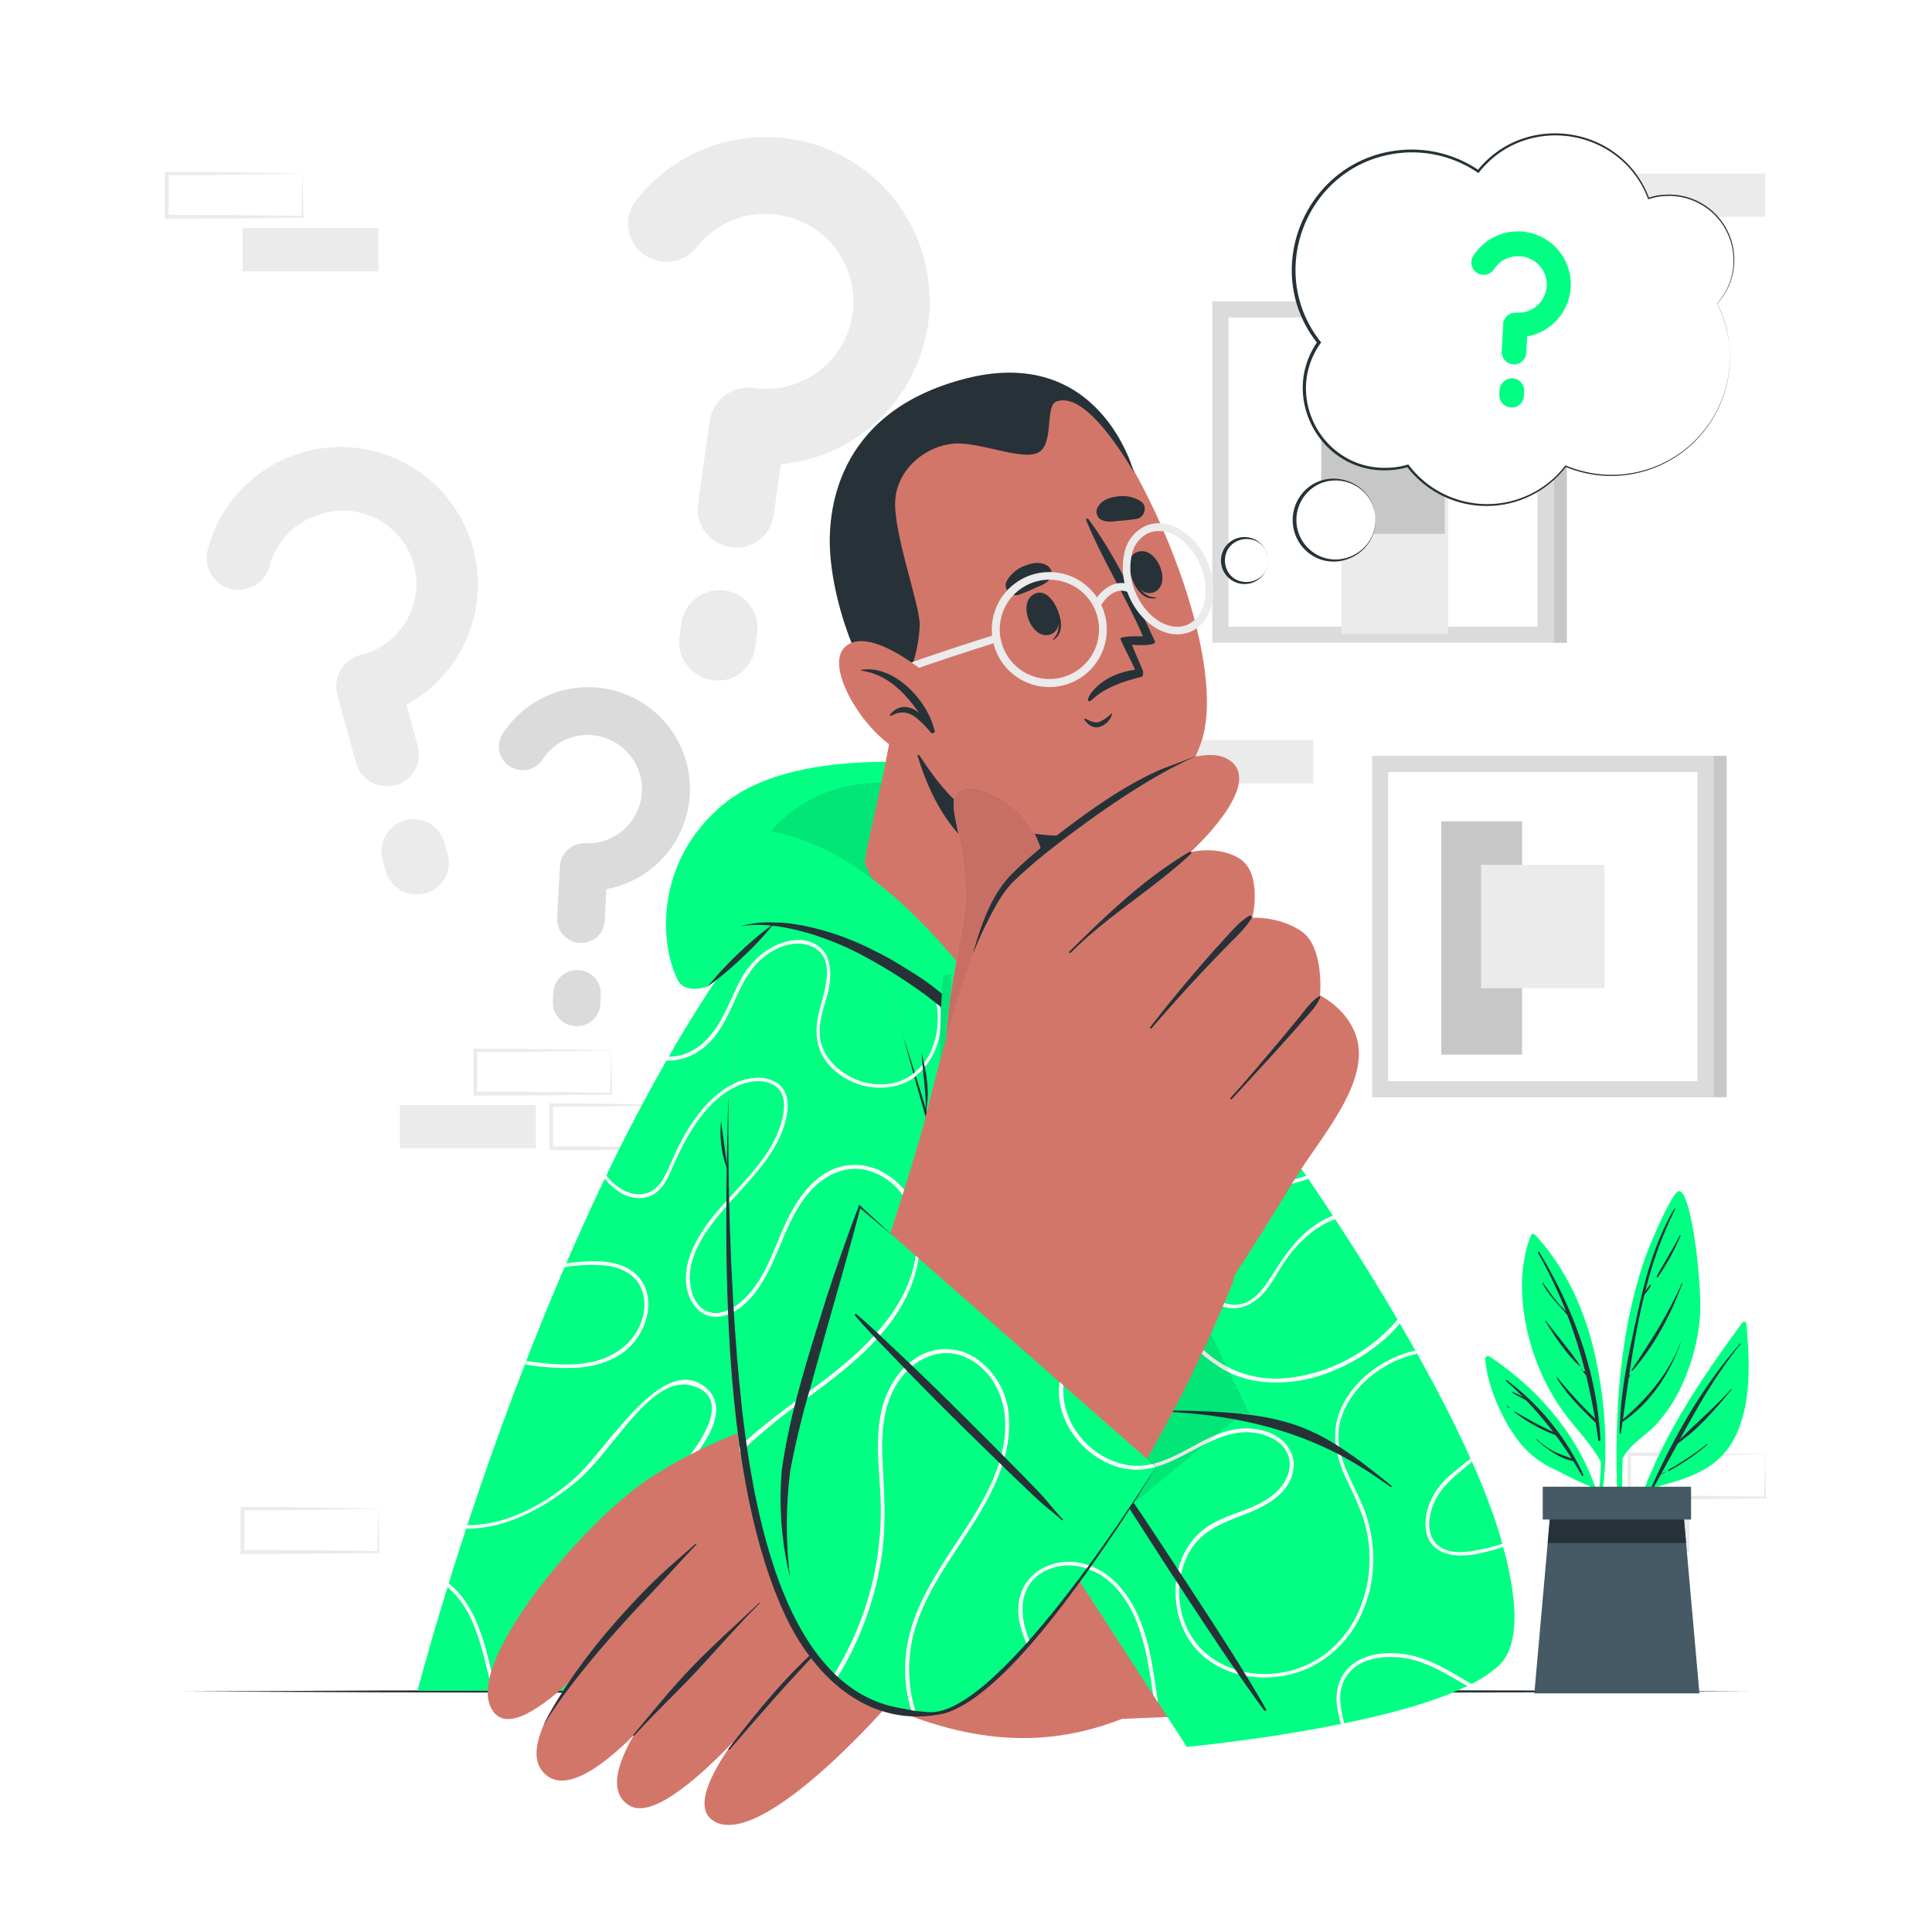 <svg class="animated" id="freepik_stories-thinking-face" xmlns="http://www.w3.org/2000/svg" viewBox="0 0 500 500" version="1.1" xmlns:xlink="http://www.w3.org/1999/xlink" xmlns:svgjs="http://svgjs.com/svgjs"><style>svg#freepik_stories-thinking-face:not(.animated) .animable {opacity: 0;}svg#freepik_stories-thinking-face.animated #freepik--background-complete--inject-51 {animation: 1s 1 forwards cubic-bezier(.36,-0.01,.5,1.38) fadeIn,1.5s Infinite  linear floating;animation-delay: 0s,1s;}svg#freepik_stories-thinking-face.animated #freepik--Character--inject-51 {animation: 1s 1 forwards cubic-bezier(.36,-0.01,.5,1.38) slideLeft;animation-delay: 0s;}svg#freepik_stories-thinking-face.animated #freepik--speech-bubble--inject-51 {animation: 1.1s 1 forwards cubic-bezier(.36,-0.01,.5,1.38) slideDown,1.5s Infinite  linear floating;animation-delay: 0s,1.1s;}svg#freepik_stories-thinking-face.animated #freepik--Symbol--inject-51 {animation: 1.5s Infinite  linear floating;animation-delay: 0s;}            @keyframes fadeIn {                0% {                    opacity: 0;                }                100% {                    opacity: 1;                }            }                    @keyframes floating {                0% {                    opacity: 1;                    transform: translateY(0px);                }                50% {                    transform: translateY(-10px);                }                100% {                    opacity: 1;                    transform: translateY(0px);                }            }                    @keyframes slideLeft {                0% {                    opacity: 0;                    transform: translateX(-30px);                }                100% {                    opacity: 1;                    transform: translateX(0);                }            }                    @keyframes slideDown {                0% {                    opacity: 0;                    transform: translateY(-30px);                }                100% {                    opacity: 1;                    transform: translateY(0);                }            }        </style><g id="freepik--background-complete--inject-51" class="animable animator-active" style="transform-origin: 249.865px 218.81px;"><rect x="62.77" y="59.04" width="35.16" height="11.19" style="fill: rgb(235, 235, 235); transform-origin: 80.35px 64.635px;" id="el0xtase1a64e" class="animable"></rect><rect x="304.76" y="191.56" width="35.16" height="11.19" style="fill: rgb(235, 235, 235); transform-origin: 322.34px 197.155px;" id="elwafftvh89sl" class="animable"></rect><path d="M78.32,44.93c-5.84.1-20.81.35-26.45.42l-8.71,0,.46-.46,0,11.19-.5-.5c5.84,0,20.73.08,26.37.16l8.79.11-.24.23.24-11.19Zm0,0,.23,11.19v.24h-.24c-4.39.06-13.2.16-17.58.19l-17.58.07h-.5v-.5l0-11.19v-.45h.45l8.87,0c5.6.06,20.5.31,26.29.41Z" style="fill: rgb(235, 235, 235); transform-origin: 60.6px 50.55px;" id="elmpythxcc6e" class="animable"></path><path d="M177.81,286c-5.84.1-20.81.35-26.45.41l-8.71,0,.46-.45,0,11.19-.5-.5c5.84,0,20.73.07,26.37.15l8.79.11-.24.24.24-11.19Zm0,0,.24,11.19v.23h-.24c-4.39,0-13.19.16-17.58.19l-17.58.07h-.5v-.5l0-11.19v-.46h.45l8.87.05c5.6.06,20.51.31,26.29.41Z" style="fill: rgb(235, 235, 235); transform-origin: 160.1px 291.605px;" id="elzkbnmolpv1" class="animable"></path><path d="M158.2,271.87c-5.84.1-20.81.35-26.45.41l-8.71,0,.46-.45,0,11.19-.5-.5c5.84,0,20.73.07,26.37.15l8.79.11-.24.24.24-11.19Zm0,0,.24,11.19v.23h-.24c-4.39.05-13.2.16-17.58.19l-17.58.07h-.5v-.5l0-11.19v-.46H123l8.87,0c5.6.06,20.5.31,26.29.41Z" style="fill: rgb(235, 235, 235); transform-origin: 140.49px 277.475px;" id="el9h3jir7yn7g" class="animable"></path><rect x="103.51" y="285.98" width="35.16" height="11.19" style="fill: rgb(235, 235, 235); transform-origin: 121.09px 291.575px;" id="el0asff7nnl5q6" class="animable"></rect><rect x="421.68" y="44.93" width="35.16" height="11.19" style="fill: rgb(235, 235, 235); transform-origin: 439.26px 50.525px;" id="elrofxms5bdsr" class="animable"></rect><rect x="402.07" y="390.48" width="35.16" height="11.19" style="fill: rgb(235, 235, 235); transform-origin: 419.65px 396.075px;" id="eloyyax20h2v" class="animable"></rect><path d="M456.84,376.37c-5.84.1-20.81.35-26.45.42l-8.71,0,.46-.46,0,11.19-.5-.5c5.84,0,20.73.08,26.37.16l8.79.11-.24.23.24-11.19Zm0,0,.24,11.19v.24h-.24c-4.39.06-13.19.16-17.58.2l-17.58.06h-.5v-.51l.05-11.19v-.45h.45l8.87,0c5.6.06,20.51.32,26.29.41Z" style="fill: rgb(235, 235, 235); transform-origin: 439.13px 381.985px;" id="el8tulvb4ye8x" class="animable"></path><path d="M97.93,390.48c-5.84.1-20.81.35-26.45.42l-8.71,0,.46-.46,0,11.19-.5-.5,17.58.07c4.38,0,13.2.14,17.58.2l-.24.23.24-11.19Zm0,0,.24,11.19v.24h-.24c-4.39.06-13.2.16-17.58.2l-17.58.06h-.5v-.51l0-11.19V390h.45l8.87,0c5.6.06,20.5.32,26.29.41Z" style="fill: rgb(235, 235, 235); transform-origin: 80.22px 396.085px;" id="elq3p98bpfscf" class="animable"></path><path d="M202.07,120.15l-1.82,13a9.67,9.67,0,0,1-11.18,8.43,9.92,9.92,0,0,1-8.42-11.17l2.91-20.8c0-.2.23-.17.26-.37-.17-.23-.17-.23-.15-.43a10.19,10.19,0,0,1,11.17-8.43,22.62,22.62,0,1,0,6.27-44.8,22.34,22.34,0,0,0-20.74,8.32,10,10,0,0,1-14.1,1.69,9.83,9.83,0,0,1-1.52-13.87,42.44,42.44,0,1,1,37.32,68.43Zm-6.13,43.79-.51,3.6A9.66,9.66,0,0,1,184.26,176a9.9,9.9,0,0,1-8.42-11.17l.5-3.6a10,10,0,0,1,11.17-8.42A9.78,9.78,0,0,1,195.94,163.94Z" style="fill: rgb(235, 235, 235); transform-origin: 201.582px 105.789px;" id="el868pg6mmjmw" class="animable"></path><path d="M105.19,182.39,108.1,193a8.08,8.08,0,0,1-5.79,10.18,8.29,8.29,0,0,1-10.18-5.78l-4.67-17c0-.15.13-.2.08-.37-.21-.11-.21-.11-.26-.28a8.52,8.52,0,0,1,5.79-10.18A18.94,18.94,0,1,0,83,133.09a18.66,18.66,0,0,0-13.17,13.27,8.35,8.35,0,0,1-10.28,6,8.24,8.24,0,0,1-5.77-10.16,35.53,35.53,0,1,1,51.4,40.2Zm9.82,35.7.81,2.93A8.09,8.09,0,0,1,110,231.21a8.31,8.31,0,0,1-10.18-5.79L99,222.48a8.41,8.41,0,0,1,5.79-10.18A8.19,8.19,0,0,1,115,218.09Z" style="fill: rgb(235, 235, 235); transform-origin: 88.577px 173.595px;" id="el1z0ubsf9syi" class="animable"></path><path d="M156.92,230.09l-.43,8.14A6,6,0,0,1,150,244a6.14,6.14,0,0,1-5.8-6.45l.68-13c0-.12.14-.11.15-.24s-.13-.13-.12-.26a6.32,6.32,0,0,1,6.45-5.81,14,14,0,1,0,1.49-28,13.87,13.87,0,0,0-12.38,6.25,6.18,6.18,0,0,1-8.63,1.8,6.1,6.1,0,0,1-1.68-8.49,26.34,26.34,0,1,1,26.73,40.31Zm-1.45,27.41-.12,2.25a6,6,0,0,1-6.46,5.81,6.14,6.14,0,0,1-5.8-6.46l.12-2.25a6.23,6.23,0,0,1,6.45-5.81A6.07,6.07,0,0,1,155.47,257.5Z" style="fill: rgb(219, 219, 219); transform-origin: 153.841px 221.712px;" id="el7wtpqw6x4s5" class="animable"></path><rect x="317.91" y="82.18" width="80.02" height="80.02" style="fill: rgb(255, 255, 255); transform-origin: 357.92px 122.19px;" id="elegpgzutvtdg" class="animable"></rect><path d="M313.74,78v88.34h88.35V78Zm84.19,84.18h-80v-80h80Z" style="fill: rgb(219, 219, 219); transform-origin: 357.915px 122.17px;" id="el88x7p5aa6s7" class="animable"></path><g id="eljo1dq7tfast"><rect x="347.15" y="101.69" width="27.66" height="62.37" style="fill: rgb(235, 235, 235); transform-origin: 360.98px 132.875px; transform: rotate(90deg);" class="animable"></rect></g><g id="el20kzugt2dud"><rect x="341.94" y="106.21" width="31.96" height="31.96" style="fill: rgb(199, 199, 199); transform-origin: 357.92px 122.19px; transform: rotate(90deg);" class="animable"></rect></g><rect x="402.09" y="78.01" width="3.41" height="88.35" style="fill: rgb(199, 199, 199); transform-origin: 403.795px 122.185px;" id="eltjkmq1ke868" class="animable"></rect><rect x="359.26" y="199.77" width="80.02" height="80.02" style="fill: rgb(255, 255, 255); transform-origin: 399.27px 239.78px;" id="el45cigg7x0tx" class="animable"></rect><rect x="373.02" y="212.57" width="20.89" height="60.36" style="fill: rgb(199, 199, 199); transform-origin: 383.465px 242.75px;" id="elsqltpsces2i" class="animable"></rect><path d="M355.1,195.6V284h88.34V195.6Zm84.18,84.19h-80v-80h80Z" style="fill: rgb(219, 219, 219); transform-origin: 399.27px 239.8px;" id="elyjszc0co16n" class="animable"></path><rect x="383.3" y="223.8" width="31.95" height="31.95" style="fill: rgb(235, 235, 235); transform-origin: 399.275px 239.775px;" id="elu2ga8hpdsi8" class="animable"></rect><rect x="443.45" y="195.6" width="3.41" height="88.35" style="fill: rgb(199, 199, 199); transform-origin: 445.155px 239.775px;" id="el38ckba1lz8p" class="animable"></rect></g><g id="freepik--Table--inject-51" class="animable" style="transform-origin: 250px 437.74px;"><polygon points="47.44 437.74 98.08 437.5 148.72 437.41 250 437.24 351.28 437.41 401.92 437.5 452.56 437.74 401.92 437.98 351.28 438.07 250 438.24 148.72 438.07 98.08 437.98 47.44 437.74" style="fill: rgb(38, 50, 56); transform-origin: 250px 437.74px;" id="elb9jnpobe5wh" class="animable"></polygon></g><g id="freepik--Character--inject-51" class="animable" style="transform-origin: 250.003px 284.368px;"><path d="M287.78,243.22c50.46,52.73,113.29,163,100.94,185-13.76,24.47-84-49.43-83.69-53.68.25-3.21-23.85-70-42.17-118.53S275.3,230.18,287.78,243.22Z" style="fill: rgb(211, 118, 106); transform-origin: 323.736px 329.778px;" id="el39qik95utlo" class="animable"></path><path d="M304.55,374.56c-2.08-7.13-34.91-95.17-44.26-123s-.17-36.26,27.34-10.48S375,352.47,388.26,397.63c12.78,43.5-9.51,43.16-38.62,22.76C325.8,403.68,304.55,374.56,304.55,374.56Z" style="fill: rgb(1, 255, 131); transform-origin: 324.347px 329.664px;" id="el4vm7s899sb" class="animable"></path><path d="M258.08,229.68c-.19-.07-.38-.14-.58-.23a3.73,3.73,0,0,1,.31-.71c.38.15.77.29,1.16.42,3.15,1,7,1.33,9.77-.84a6.11,6.11,0,0,0,.86-.82l.76.38C267.54,231.26,262.12,231.16,258.08,229.68Zm21.75,4.6-.77-.61q-.66.32-1.32.6c-6.3,2.77-14.08,5.56-19.53,10.24l.24,1a38.79,38.79,0,0,1,9.64-6.1C271.94,237.55,276,236.08,279.83,234.28Zm7,18.76a51.71,51.71,0,0,1,6.16-6.6c-.2-.22-.41-.43-.61-.64-5.75,5-9.87,12.64-15.34,17.49a26.5,26.5,0,0,1-10.56,6c.09.26.18.52.28.78a24.84,24.84,0,0,0,7.61-3.67C279.54,262.89,283,257.84,286.84,253Zm28.41,19.8c-8.32,11.29-23.41,14-36.65,16-1.6.24-3.2.5-4.8.82.11.29.21.59.32.89,5.59-1.14,11.34-1.62,16.9-2.89,9.27-2.12,19-6.51,24.81-14.07h0Zm11.33,97.33c-5.72-1.43-10.92.47-15.95,3.13-1.65.88-3.32,1.81-5,2.68l.57.74c6.78-3.49,13.31-7.84,21.12-5.3,2.55.83,5,2.46,6,5,1.3,3.31-.16,6.76-2.47,9.21-3.23,3.41-7.64,4.77-11.91,6.38l.74.83,3.69-1.44c5.09-2,11.07-5.72,11.44-11.84C335.07,374.63,331.05,371.28,326.58,370.17Zm-19.9-61c4-5.69,7.75-11.6,11.78-17.3,1.74-2.47,3.57-5,5.57-7.37l-.57-.77c-1.07,1.26-2.08,2.55-3.06,3.85-4.06,5.39-7.7,11.08-11.48,16.66-5.7,8.41-12.39,17.88-21.17,23.71.11.31.22.61.34.92C295.6,323.88,301.65,316.23,306.68,309.16Zm2,15a13.63,13.63,0,0,0,5.6,12.81c4.66,3.2,9.87,1.23,13.18-2.87,2-2.42,3.37-5.2,5.12-7.76A32.67,32.67,0,0,1,340,318.5a22.23,22.23,0,0,1,5.56-3l-.57-.87a21.37,21.37,0,0,0-3.56,1.75c-5.65,3.44-9.09,8.75-12.55,14.2-1.78,2.78-3.92,5.74-7.21,6.79a8.12,8.12,0,0,1-8-2.15c-4.8-4.48-5.11-11.37-1.49-16.64C316,313,322.61,310,328.86,308c3.2-1,6.5-1.86,9.73-2.89l-.55-.81c-6.5,2.09-13.43,3.55-19,6.85C314.25,314,309.6,318.44,308.72,324.19Zm53,17.31a39.77,39.77,0,0,1-9.5,8.32,42.22,42.22,0,0,1-19.6,6.88,27.06,27.06,0,0,1-19.28-5.77c-4.75-3.82-9-8.56-15.3-9.6a18.79,18.79,0,0,0-5.4-.11c.13.35.25.69.38,1a17.39,17.39,0,0,1,7.34.76c3.32,1.11,6.06,3.38,8.66,5.63a46.16,46.16,0,0,0,7.92,6,26.56,26.56,0,0,0,9,2.91A37,37,0,0,0,344.41,355c6.33-2.5,13.24-6.8,17.84-12.5Zm.05,86.39c.93.5,1.85,1,2.75,1.4a32.11,32.11,0,0,1,8.8,3.42,29.52,29.52,0,0,0,3.53.76,44.76,44.76,0,0,0-9.71-4.56A26.42,26.42,0,0,0,361.73,427.89Zm5-77.53-.44-.78c-8.44,1.81-16.32,7.85-19.46,15.54-2.48,6.07-1,12,1.62,17.76a87.59,87.59,0,0,1,4.33,9.94,35.54,35.54,0,0,1,1.63,9.65,32.84,32.84,0,0,1-4.64,18l.78.54a32.68,32.68,0,0,0,4.58-13.51,36.41,36.41,0,0,0-2.51-17.84c-2.73-6.64-7.37-13.18-6-20.72C348.37,359.9,357.3,352.33,366.76,350.36Zm22.06,49.23a50.81,50.81,0,0,1-8.37,1.93c-3.4.42-7.5.27-9.5-3-1.44-2.36-1.18-5.39-.4-7.93,1.71-5.54,6.19-8.72,10.42-12.23-.11-.28-.24-.56-.37-.84-2.13,1.75-4.37,3.4-6.29,5.24-3.44,3.3-6,8.54-5.19,13.4,1,6.1,7.2,6.95,12.35,6.15a57,57,0,0,0,7.56-1.94C389,400.13,388.9,399.86,388.82,399.59Z" style="fill: rgb(255, 255, 255); transform-origin: 323.245px 330.475px;" id="el7dt2xu75rzq" class="animable"></path><g id="eluhafp8plodg"><path d="M349.64,420.39c-23.84-16.7-45.09-45.83-45.09-45.83-2.07-7.13-34.92-95.17-44.26-123-3.45-10.29-4.38-17.92-2.78-22.15Z" style="opacity: 0.1; transform-origin: 303.195px 324.9px;" class="animable"></path></g><path d="M302.93,437.56H108.06s39.86-154.9,105.71-219c8.83-8.6,43.22-7.15,51.15,5.8C294.63,272.93,303.47,436.87,302.93,437.56Z" style="fill: rgb(1, 255, 131); transform-origin: 205.507px 325.355px;" id="elthmt9nkvf6" class="animable"></path><path d="M278.15,350.78c-7.66,10.88.67,25.7,12.88,28.26a16.33,16.33,0,0,0,7.57-.25l.09,1a17.12,17.12,0,0,1-7,.42c-10.86-1.69-20-13.26-17.09-24.28,2.24-8.59,11-14.57,19.68-14.84,0,.36.09.71.14,1.07a16.62,16.62,0,0,0-2.23.18A21,21,0,0,0,278.15,350.78ZM116.43,410l-.3-.25c-.11.33-.21.66-.31,1,7.61,6.29,9.18,17.62,11.62,26.83h1C125.84,427.93,124.42,416.8,116.43,410ZM149,354c5.95-.38,12-2.37,15.62-7.36,2.8-3.85,4.26-9.27,2.19-13.77-2.4-5.21-8.26-6.59-13.5-6.46-2.27.05-4.51.27-6.74.52l-.42,1a42.48,42.48,0,0,1,11-.37c3.22.44,6.39,1.85,8.19,4.67a10.72,10.72,0,0,1,1.1,8.18c-1.52,6.55-6.86,10.68-13.22,12.06-5.63,1.22-11.36.56-17-.25l-.36.91A66.87,66.87,0,0,0,149,354Zm8.39,72.89c-5.68-1-14.8,4.42-17.86-3-2.3-5.56,1-11.77,4.52-15.95,4.29-5.07,9.83-8.86,15.3-12.55,10.1-6.83,34.57-27.74,22.89-36.6-10.89-8.25-24.88,15.82-33.07,23.37-7.24,6.66-17.84,12.69-28.2,12.54l-.3.89c10.47.18,20.82-5.78,28.6-12.23,10.24-8.48,20.33-30.53,32.16-23.77,9.82,5.61-8.49,25.28-18.63,32.27-5.11,3.53-10.42,6.84-15.08,11-4.12,3.66-8.16,8.18-9.41,13.7-.92,4.08-.45,9.32,3.7,11.46,2.64,1.37,5.63.85,8.42.32,3.51-.68,6.8-1.09,10.06.68a13.56,13.56,0,0,1,6.6,8.55h1.07s0,0,0-.05C166.79,432.45,162.63,427.87,157.36,426.9Zm71.29-123.43a14.79,14.79,0,0,0-16,.79c-5,3.54-8.07,9.26-10.42,14.78-2.62,6.17-5,13-10.1,17.57-2.76,2.49-7.11,4.67-10.5,2-2.21-1.74-3-4.81-3.13-7.52-.19-5.8,3.27-11.28,6.73-15.66,3.58-4.55,7.76-8.58,11.37-13.11,3.35-4.2,6.29-9,7.08-14.4.39-2.67,0-5.56-2.19-7.35A9,9,0,0,0,195,279c-5.68.55-10.53,4.68-13.95,9a49.78,49.78,0,0,0-5,7.83c-1.55,2.95-2.7,6.1-4.27,9-1.82,3.4-4.95,5.05-8.73,3.89a12.21,12.21,0,0,1-6.15-4.56c-.14.29-.28.58-.41.87,2.78,3.41,6.94,6.07,11.37,4.63,2.81-.92,4.32-3.46,5.48-6,1.34-3,2.64-5.93,4.22-8.77,3.17-5.71,7.58-11.56,13.84-14.09,2.63-1.06,6-1.49,8.61-.12,3.63,1.91,3.17,6.37,2.22,9.74-3.18,11.17-13.69,18.23-20,27.52-2.88,4.26-5.27,9.4-4.59,14.67.62,4.74,4,9.15,9.25,8,6.17-1.34,10.19-7.85,12.7-13.11,2.86-6,4.78-12.41,8.85-17.73s10.32-8.88,17.09-6.57c7.25,2.47,11.4,9.63,11.67,17,.5,13.47-9,24.62-18.68,32.75-9.32,7.81-19.85,14.17-28.47,22.82a63.41,63.41,0,0,0-17.73,35.47c-1.21,8.23-1.2,18.13,2.13,26.3h1.26a37.59,37.59,0,0,1-2.18-7.51c-2.56-13.74.56-28.62,7.44-40.67,6.63-11.61,17.05-19.56,27.6-27.39,9.28-6.89,19-14.07,24.87-24.28C239.72,326.92,241.21,310.45,228.65,303.47Zm32.47,63.59a19.66,19.66,0,0,0-8.43-15.46,14,14,0,0,0-15.51-.23c-4.81,3.08-7.92,8.53-9.11,14-1.73,7.95-.29,16.11-.13,24.13A80.32,80.32,0,0,1,216,433.08c-.95,1.53-2,3-3.08,4.48h1.36a69.32,69.32,0,0,0,8.08-14.36,81.43,81.43,0,0,0,5.91-21.27c1.05-7.72.56-15.29.15-23-.39-7.42-.15-15.19,4.18-21.53,3.81-5.58,10.47-9,17.08-6.22S260,361,260.14,368c.4,14.47-10,26.62-17.13,38.27-3.4,5.54-6.45,11.4-7.88,17.78a36.51,36.51,0,0,0-.44,13.54h1a36,36,0,0,1,.88-15.31c3.67-13,13.24-23.21,19.35-35C259.13,381,261.56,374.12,261.12,367.06Zm29.05,44c-3.72-4.44-9.11-7.39-15-6.81-5.4.53-10.14,4-11.3,9.45-1.33,6.3,2,12.84,5.45,17.89,1.34,2,2.86,3.93,4.31,5.95h1.13c-2.72-3.9-5.77-7.6-7.84-11.91-3-6.24-4-14.8,3-18.81,5.91-3.41,13.19-1.43,17.9,3.05,5.1,4.86,7.49,11.8,8.91,18.53.63,3,1.11,6,1.59,9.14h.95C297.84,428.1,296.42,418.53,290.17,411.08ZM228.7,213.41q-.82.08-1.62.18a38.75,38.75,0,0,1-7.82,6.95,42.85,42.85,0,0,1-13.12,6l-1.22,1.38a32.31,32.31,0,0,0,3.35-.87C215.6,224.69,223.62,219.94,228.7,213.41Zm1.4,27.73a11.25,11.25,0,0,1-.87-7.74c1.12-5.08,5.18-10,10.5-10.85,6.89-1.12,12.33,4.94,18.35,7.13,3.06,1.12,6.9,1.45,9.82.08-.11-.24-.23-.47-.34-.69-2.61,1.32-5.87,1-8.59.09-6.12-2-11-7.63-17.81-7.55-9,.12-15.9,11.57-12,19.64,1.37,2.8,4,4.7,6.25,6.7a20.39,20.39,0,0,1,5.51,7.18,21,21,0,0,1,.17,16.56,14.37,14.37,0,0,1-12.7,8.92,17.23,17.23,0,0,1-13.76-6.31,11.84,11.84,0,0,1-2.59-7c-.09-3.42,1.2-6.74,2-10,1.27-4.85,1.46-11.21-4.09-13.43-4.45-1.79-9.72.44-13.2,3.27-4.65,3.77-6.53,9.72-9.13,14.9-2.78,5.53-6.84,10.78-13.45,11.38-.42,0-.83.06-1.24.06-.18.32-.36.65-.55,1h.26c5.34.05,9.8-2.73,12.89-7,3.64-5,5.2-11.2,8.72-16.3,3-4.33,9.43-8.33,14.85-6.62,7.89,2.49,3.93,12.25,2.63,17.71-1.18,4.93-.63,9.58,2.86,13.44,6.43,7.09,18.57,8,24.85.3,6.44-7.94,5.06-20.7-2.25-27.61C234.83,246.11,231.73,244.21,230.1,241.14Zm28.73,28.79c5.31,2,11.17-.45,15.55-3.48A32.31,32.31,0,0,0,279.5,262l-.24-.86c-.71.76-1.45,1.49-2.21,2.17-4.61,4.09-11.63,8.2-17.95,5.8-6.51-2.47-7.89-10.07-5.83-16,2.32-6.73,8.69-10.81,14.82-13.69q1.71-.8,3.45-1.53c-.09-.26-.2-.51-.31-.77-9.38,4.07-19.2,9.34-19.77,20.58C251.2,262.88,253.74,268,258.83,269.93ZM292,324.75a36.33,36.33,0,0,1-13.84,7.65c-7.15,2-14.4.26-18.94-5.83a29.62,29.62,0,0,1-4.36-9c-1.23-4-2.12-8.31-1-12.42,1.82-6.9,8.44-11.22,14.88-13.24,5.52-1.74,11.32-2.32,17-3.25-.07-.32-.13-.64-.19-1-2.34.42-4.67.79-6.94,1.13-6.75,1-13.68,2.4-19.18,6.7a17.3,17.3,0,0,0-6.89,16.25c.79,6.18,3.26,13,7.69,17.46s10.63,5.73,16.67,4.45a35.32,35.32,0,0,0,15.25-7.87C292.08,325.47,292,325.11,292,324.75Z" style="fill: rgb(255, 255, 255); transform-origin: 207.56px 325.5px;" id="elzjj0iiy6wz" class="animable"></path><path d="M386.9,427.09c-14,14.5-41.94,15.79-121.71,18.72-11,.41-34.85-76.72-23.09-77.76,14.82-1.31,72.61-3.17,76.85-2.78C354.74,368.62,396.38,417.26,386.9,427.09Z" style="fill: rgb(211, 118, 106); transform-origin: 313.594px 405.514px;" id="eljt5ek3g2isd" class="animable"></path><path d="M267.77,369.91s-31.43-7-49.08-5.55c-23.63,1.93-43.24,13.33-51.17,18.6-16.55,11-49,49-39.63,60.29,8.45,10.18,39.61-30.38,39.61-30.38s-38.6,36.11-26.18,46.5,45.92-38.76,45.92-38.76-38.82,38-24.32,46.68c11,6.57,43.81-36.23,43.81-36.23S173.58,464,184.56,471.18c12.14,8,44.94-29.61,44.94-29.61,31,13.7,51.38,7.54,65.34,1.43C298.22,441.52,267.77,369.91,267.77,369.91Z" style="fill: rgb(211, 118, 106); transform-origin: 210.663px 418.229px;" id="el7q0fmsogi2x" class="animable"></path><path d="M180.05,399.52c-4.69,4.08-9.46,8.18-13.77,12.66s-8.46,9.11-12.34,14c-9.5,11.93-13.58,20.88-13.27,20.35,7.39-12.42,22.57-28.7,26.88-33.18s8.38-9.16,12.68-13.64C180.34,399.57,180.16,399.43,180.05,399.52Z" style="fill: rgb(38, 50, 56); transform-origin: 160.459px 423.022px;" id="el3tde4ju6hjy" class="animable"></path><path d="M196.51,414.79c-5.76,5.46-11.68,10.68-17.2,16.4S169.1,442.77,164,448.83c-.39.46,0,.52.4.07,5.32-5.85,10.7-10.85,16.09-16.63s10.56-11.79,16.14-17.35C196.74,414.83,196.6,414.71,196.51,414.79Z" style="fill: rgb(38, 50, 56); transform-origin: 180.255px 431.986px;" id="el17fsiw21mbri" class="animable"></path><path d="M213,425.35c-9.23,7.9-17,17.5-24.38,27.09-.37.48.13.5.53,0,7.94-9.16,14.09-16.41,24.12-26.81C213.43,425.51,213.19,425.18,213,425.35Z" style="fill: rgb(38, 50, 56); transform-origin: 200.906px 439.055px;" id="ell9oeiljka09" class="animable"></path><path d="M251.3,365.89l55.86,86.2s69-6.36,81.86-22.35c8.48-10.52-33.75-63.93-73.58-64.63Z" style="fill: rgb(1, 255, 131); transform-origin: 320.708px 408.6px;" id="eldys9xlolpb8" class="animable"></path><path d="M261.12,367.06a31.93,31.93,0,0,1-1.57,11.56l-.67-1a31.8,31.8,0,0,0,1.26-9.61,20,20,0,0,0-.18-2.19h1Q261.08,366.42,261.12,367.06Zm15,37.15.6.92a16.87,16.87,0,0,1,11.07,4.76c5.1,4.86,7.49,11.8,8.91,18.53.71,3.33,1.22,6.78,1.75,10.25l1.24,1.92c-1.61-10.41-2.61-21.26-9.53-29.51C286.66,406.89,281.66,404,276.13,404.21Zm76.52-14.52c-2-4.79-4.93-9.52-5.91-14.62l-.93-.55a31,31,0,0,0,2.67,8.36,87.59,87.59,0,0,1,4.33,9.94,35.54,35.54,0,0,1,1.63,9.65c.4,13.17-6.81,26.08-19.95,29.78-11.82,3.33-25.23-1.78-28.54-14.31A22.05,22.05,0,0,1,307.61,402c3.35-6.21,9.55-8.12,15.73-10.57,5.09-2,11.07-5.72,11.44-11.84.29-5-3.73-8.32-8.2-9.43-5.72-1.43-10.92.47-15.95,3.13-6.11,3.23-12.38,7.26-19.6,5.74a20.58,20.58,0,0,1-14.9-13.45h-1.21a21.82,21.82,0,0,0,16.76,14.61c13,2,22.55-13,35.62-8.79,2.55.83,5,2.46,6,5,1.3,3.31-.16,6.76-2.47,9.21-5.06,5.34-13,5.64-18.8,9.81-8.23,5.92-9.72,17.95-5.54,26.72,4.93,10.35,17.29,13.87,27.83,11.08,11.93-3.16,19.53-13.76,20.85-25.75A36.41,36.41,0,0,0,352.65,389.69Zm25.56,12.89-.73-.9c-2.57-.07-5.09-.8-6.53-3.14a8.18,8.18,0,0,1-1-5.17l-.87-.87a12,12,0,0,0,0,3.68C369.91,401,374,402.55,378.21,402.58ZM367.1,428.91c-4.72-1.4-10.26-1.65-14.82.46-4.86,2.24-6.92,7-6.25,12.22a39.59,39.59,0,0,0,1,4.58l.84-.16c-1-4.1-1.83-8.19.4-11.92,2.88-4.8,9.3-5.7,14.39-5.11,6.38.74,11.67,4.32,17.15,7.37l1.09-.55C376.36,433.29,372,430.36,367.1,428.91Z" style="fill: rgb(255, 255, 255); transform-origin: 319.89px 405.875px;" id="elx4bxw1i2yu" class="animable"></path><path d="M360.13,384.54C340.08,368.2,333.3,365.38,301.74,365c-.26,0-.31.33-.05.34,34.61,1.56,50.59,14.35,58.21,19.46C360.1,384.92,360.31,384.69,360.13,384.54Z" style="fill: rgb(38, 50, 56); transform-origin: 330.858px 374.917px;" id="el8th7t525ig9" class="animable"></path><path d="M327.69,442.38c-5.63-9.81-11.79-19.31-18-28.79s-12.35-19-18.77-28.31c-3.63-5.28-7.23-10.57-11-15.72-.1-.13-.35,0-.26.15,5.62,9.8,11.74,19.33,17.85,28.83s12.34,19,18.65,28.41c3.57,5.31,7.23,10.56,11,15.71C327.39,442.91,327.86,442.66,327.69,442.38Z" style="fill: rgb(38, 50, 56); transform-origin: 303.684px 406.135px;" id="elrrd20ccy14a" class="animable"></path><g id="el9ky2yv1j94p"><path d="M321.74,365.64h0l-46,38-24.47-37.75,64.16-.78c.75,0,1.51.05,2.27.1l3.59.39Z" style="opacity: 0.1; transform-origin: 286.505px 384.375px;" class="animable"></path></g><path d="M190.25,271.84c-8.19,92.46,4.61,166.11,43.43,171.42,25.78,3.52,19.32-74.66,19.26-76.33-.2-5.72-3.17-53.43-21.45-105.33C211.38,204.51,193.91,230.53,190.25,271.84Z" style="fill: rgb(211, 118, 106); transform-origin: 220.796px 335.996px;" id="el9cw7sv5aa1u" class="animable"></path><path d="M190.25,271.84c-8.19,92.46,4.61,166.11,43.43,171.42,25.78,3.52,29.39-62.41,29.33-64.08-.21-5.72-13.24-65.68-31.52-117.58C211.38,204.51,193.91,230.53,190.25,271.84Z" style="fill: rgb(1, 255, 131); transform-origin: 225.45px 336.006px;" id="elwvgrainok3c" class="animable"></path><path d="M233.73,268.18c5.65,17.41,10.79,35,15.78,52.6,4.75,17.67,9.82,35.32,12.8,53.39-6.77-31-20.15-74.9-28.58-106Z" style="fill: rgb(38, 50, 56); transform-origin: 248.02px 321.17px;" id="elejs2kzzyvn" class="animable"></path><path d="M238.51,272.5c1.28,5,2.24,10.33,1.06,15.39.15-5.07-.79-10.33-1.06-15.39Z" style="fill: rgb(38, 50, 56); transform-origin: 239.308px 280.195px;" id="eltpc0qygzhcf" class="animable"></path><path d="M194.34,251.21c-.45.65-.86,1.31-1.26,2q.31-1.39.66-2.73a17.58,17.58,0,0,1,3.1-3.3c3.48-2.83,8.75-5.06,13.2-3.27,5.55,2.22,5.36,8.58,4.09,13.43-.85,3.26-2.14,6.58-2,10a11.84,11.84,0,0,0,2.59,7,17.23,17.23,0,0,0,13.76,6.31,13.65,13.65,0,0,0,8.4-3.18c.11.31.21.62.31.94-6.61,5.1-16.77,3.64-22.46-2.63-3.49-3.86-4-8.51-2.86-13.44,1.3-5.46,5.26-15.22-2.63-17.71C203.77,242.88,197.33,246.88,194.34,251.21Zm9.38,36.73c.39-2.67,0-5.56-2.19-7.35A9,9,0,0,0,195,279a14.9,14.9,0,0,0-5.51,1.69c0,.35-.06.7-.08,1.05a16.35,16.35,0,0,1,2-.95c2.63-1.06,6-1.49,8.61-.12,3.63,1.91,3.17,6.37,2.22,9.74-2.33,8.18-8.59,14.16-14.23,20.42,0,.45,0,.9,0,1.34,2.87-3.29,5.92-6.42,8.64-9.84C200,298.14,202.93,293.35,203.72,287.94Zm29.79,49.77c6.21-10.79,7.7-27.26-4.86-34.24a14.79,14.79,0,0,0-16,.79c-5,3.54-8.07,9.26-10.42,14.78-2.62,6.17-5,13-10.1,17.57a14,14,0,0,1-4,2.57c0,.36,0,.71.05,1.06,5.45-1.9,9.08-7.86,11.41-12.74,2.86-6,4.78-12.41,8.85-17.73s10.32-8.88,17.09-6.57c7.25,2.47,11.4,9.63,11.67,17,.5,13.47-9,24.62-18.68,32.75-8.87,7.43-18.83,13.55-27.2,21.58.07.47.14.94.22,1.4a159.92,159.92,0,0,1,17-14C217.92,355.1,227.63,347.92,233.51,337.71Zm22.43,49.5c3-5.75,5.27-12.11,5.23-18.64,0-.51,0-1-.05-1.51a21.64,21.64,0,0,0-2-7.89,18.2,18.2,0,0,0-6.45-7.57,14,14,0,0,0-15.51-.23c-4.81,3.08-7.92,8.53-9.11,14-1.73,7.95-.29,16.11-.13,24.13A80.32,80.32,0,0,1,216,433.08c-.22.36-.45.71-.68,1.07.27.26.55.51.83.76a73.78,73.78,0,0,0,6.21-11.71,81.43,81.43,0,0,0,5.91-21.27c1.05-7.72.56-15.29.15-23-.39-7.42-.15-15.19,4.18-21.53,3.81-5.58,10.47-9,17.08-6.22S260,361,260.14,368c.4,14.47-10,26.62-17.13,38.27-3.4,5.54-6.45,11.4-7.88,17.78a36.8,36.8,0,0,0,.61,18.29c.1.36.22.72.33,1.08.34,0,.68,0,1-.07a36.52,36.52,0,0,1-.49-21.07C240.26,409.24,249.83,399,255.94,387.21Z" style="fill: rgb(255, 255, 255); transform-origin: 224.59px 343.344px;" id="eldek7cuuqmwq" class="animable"></path><path d="M188.49,284.52c-.11,22.57.47,45.17,2.34,67.65,2.37,28.13,9,87.43,45,90.23,5.64.34,10.84-.76,15.4-4.29,6.83-4.89,12.54-11.18,18-17.54,10.87-12.84,20.73-27.09,29.87-40.94l-2.19-2.23,2.27,2.15,0,0c-2.88,4.88-5.93,9.65-9,14.39-9.15,13.65-30.26,45-45.77,49.49-19,4.21-33.28-8.84-41-24.94-17-35.93-16-94.18-14.95-134Z" style="fill: rgb(38, 50, 56); transform-origin: 243.57px 364.359px;" id="elv9r30atztki" class="animable"></path><path d="M186.63,290.11c.48,4.28,1.18,8.41,1.64,12.69a27.18,27.18,0,0,1-1.64-12.69Z" style="fill: rgb(38, 50, 56); transform-origin: 187.369px 296.455px;" id="elhxw2wzk2wg" class="animable"></path><path d="M254.48,268s-33.27-30.44-54.12-29L183.17,255.3s-5.75,2.1-7.68-1.53c-4.75-9-6.37-31,12.11-45.92,16.93-13.69,52.66-12.2,76.59-6.74,23,5.24,36,18.23,29.49,33.32S254.48,268,254.48,268Z" style="fill: rgb(1, 255, 131); transform-origin: 233.859px 232.58px;" id="elarm264dtk3" class="animable"></path><g id="el865j6h6l6lm"><path d="M256.53,260.94s25.5-19.53,27.83-30.69-20.17-21-34.61-24.65c-22.35-5.67-37.38-3.74-49.39,8.49S256.53,260.94,256.53,260.94Z" style="opacity: 0.1; transform-origin: 241.734px 231.748px;" class="animable"></path></g><path d="M260.21,257.22c-11.92,1.5-30-18.41-36.31-33.66-.43-1,2.2-11.29,4.81-23.89,1.55-7.65,3.1-16.2,3.95-24.11.17-1.63,48.31,17.37,48.31,17.37s-6.65,16.06-8.05,29.86a18.93,18.93,0,0,0,0,3.28c0,.15,0,.34,0,.55C273.27,232.89,271.73,255.76,260.21,257.22Z" style="fill: rgb(211, 118, 106); transform-origin: 252.412px 216.38px;" id="elhn62uqg048f" class="animable"></path><path d="M267.81,226.33a28.7,28.7,0,0,0,5.11.28c0-.21,0-.39,0-.55a17.16,17.16,0,0,1,0-3.28c1.39-13.78,8-29.84,8-29.84s-39.08-15.43-47-17.3C234.58,184.94,238.62,222.55,267.81,226.33Z" style="fill: rgb(38, 50, 56); transform-origin: 257.42px 201.134px;" id="el00mw6o4nvij" class="animable"></path><path d="M216.88,135.75c-1.25,18.45,19.42,66.11,34.26,74.36,21.51,12,51,6.73,59.66-17.8,8.43-23.79-19.61-85.42-35.65-92.32C251.54,89.82,218.73,108.49,216.88,135.75Z" style="fill: rgb(211, 118, 106); transform-origin: 264.586px 156.73px;" id="eles4ju8u7qw8" class="animable"></path><path d="M255.49,214.9s0,0,0,0" style="fill: none; stroke: rgb(245, 167, 158); stroke-linecap: round; stroke-linejoin: round; stroke-width: 0px; transform-origin: 255.49px 214.9px;" id="elwch5uzcywu" class="animable"></path><path d="M272.48,155.65c-.08-.11-.19.26-.13.39,1.48,3.18,2.64,7.06.19,9.37-.08.08,0,.23.1.17C276,163.56,274.39,158.42,272.48,155.65Z" style="fill: rgb(38, 50, 56); transform-origin: 273.461px 160.612px;" id="elhuxodwaui2h" class="animable"></path><path d="M268.17,153.52c-5.34,1.83-1.31,12.38,3.64,10.69S272.65,152,268.17,153.52Z" style="fill: rgb(38, 50, 56); transform-origin: 269.852px 158.881px;" id="elb7bs4fkb7t" class="animable"></path><path d="M292.36,147.55c0-.14.31,0,.36.19,1.14,3.31,3,6.9,6.39,6.86.1,0,.15.16,0,.19C295.35,155.66,292.91,150.86,292.36,147.55Z" style="fill: rgb(38, 50, 56); transform-origin: 295.782px 151.193px;" id="eldmne9dxdmrj" class="animable"></path><path d="M294,143c5.1-2.41,9.55,8,4.82,10.2S289.69,145,294,143Z" style="fill: rgb(38, 50, 56); transform-origin: 296.536px 148.072px;" id="elc23lmrmh41j" class="animable"></path><path d="M263.63,153.94a43.34,43.34,0,0,0,4.28-1.78c1.64-.7,3-1.09,4-2.65a2.38,2.38,0,0,0-.55-2.86c-1.77-1.41-4-1.05-6-.28a8.65,8.65,0,0,0-4.8,4C259.47,152.35,261.63,154.56,263.63,153.94Z" style="fill: rgb(38, 50, 56); transform-origin: 266.217px 149.869px;" id="el2oom5latguo" class="animable"></path><path d="M294.24,134.27a44.84,44.84,0,0,1-4.61.52c-1.77.18-3.17.5-4.8-.37a2.4,2.4,0,0,1-.92-2.77c.88-2.09,3-2.85,5.11-3.15a8.7,8.7,0,0,1,6.16,1.21C297.1,130.87,296.28,133.85,294.24,134.27Z" style="fill: rgb(38, 50, 56); transform-origin: 290.022px 131.683px;" id="elldxwtis5eo" class="animable"></path><path d="M280.9,186c1.07.47,2.26,1.22,3.48.87a9.27,9.27,0,0,0,3.2-2.17.12.12,0,0,1,.21.11,4.74,4.74,0,0,1-3.47,3.37c-1.58.3-2.8-.7-3.68-1.91C280.52,186.08,280.74,185.91,280.9,186Z" style="fill: rgb(38, 50, 56); transform-origin: 284.201px 186.443px;" id="elapancpxe1i5" class="animable"></path><path d="M282.92,180.83c3.5-3.25,9-4.79,12.57-5.68.35-.2.41-1.08.33-1.46v0l-2.89-6.82c1.09.1,6.53.38,5.95-.89-4.82-10.5-10.18-22.18-17.19-31.62a.32.32,0,0,0-.56.32c4.23,10.27,10.24,19.74,14.66,30-1.7,0-4.51-.09-5.8.45-.32.23,3.43,7.06,3.74,8.22,0,0-7.36.59-11.41,6.11C281.26,180.86,281.24,182.38,282.92,180.83Z" style="fill: rgb(38, 50, 56); transform-origin: 290.006px 157.84px;" id="elafe0ua332vh" class="animable"></path><path d="M227.51,181c8.06-.74,10.37-13.94,10.51-19.2s-7.24-24.83-6.28-33,8.53-13.53,15.2-14,17.42,4.44,21.69,2.36,1.7-12.08,4.78-13.25c6.78-2.57,16,11.4,20.06,18.37,0,0-8.75-34-44.73-24-32.81,9-34.72,34.83-33.85,45.43C216.54,163.92,227.51,181,227.51,181Z" style="fill: rgb(38, 50, 56); transform-origin: 254.105px 138.72px;" id="elw9eyg9941ad" class="animable"></path><path d="M275.68,177.23a14.88,14.88,0,1,1,8.72-21.82h0a14.9,14.9,0,0,1-5.32,20.36A15.1,15.1,0,0,1,275.68,177.23ZM268,150.54a12.45,12.45,0,0,0-2.94,1.27,12.85,12.85,0,1,0,2.94-1.27Z" style="fill: rgb(235, 235, 235); transform-origin: 271.557px 162.931px;" id="elfh014uyukea" class="animable"></path><path d="M307.09,163.84c-5.47,1.58-12-2.59-15-9.75a17.74,17.74,0,0,1-1.13-10.81,9.88,9.88,0,0,1,5.58-7.2c2.8-1.18,6-.79,9.05,1.06a17.8,17.8,0,0,1,6.93,8.37c3.17,7.57,1.17,15.65-4.46,18A7.14,7.14,0,0,1,307.09,163.84ZM298,137.67a6.84,6.84,0,0,0-.72.25,7.9,7.9,0,0,0-4.41,5.82,15.83,15.83,0,0,0,1,9.58c2.76,6.55,8.74,10.32,13.37,8.37s6.14-8.85,3.39-15.41a15.78,15.78,0,0,0-6.12-7.44A8.19,8.19,0,0,0,298,137.67Z" style="fill: rgb(235, 235, 235); transform-origin: 302.303px 149.791px;" id="eluxhioepi0m" class="animable"></path><path d="M284.6,157.19l-1.77-.91c1.35-2.62,5.18-7,10-4.81l-.81,1.81C287.7,151.32,284.73,157,284.6,157.19Z" style="fill: rgb(235, 235, 235); transform-origin: 287.83px 154.033px;" id="elmfmsrurmt7" class="animable"></path><path d="M225,186.38l-2-.16c.07-.92.83-9.1,4.65-11.48,3.57-2.22,29.12-10.24,30.2-10.58l.6,1.9c-7.33,2.29-27,8.64-29.75,10.36C226.16,178,225.14,184.14,225,186.38Z" style="fill: rgb(235, 235, 235); transform-origin: 240.725px 175.27px;" id="eliuudmxuwfw" class="animable"></path><path d="M240.23,174.75S225,161.57,218.7,167.41s8.07,26.92,17.41,27.94,10.44-7.62,10.44-7.62Z" style="fill: rgb(211, 118, 106); transform-origin: 231.851px 180.675px;" id="elhj048fvxqqq" class="animable"></path><path d="M223,173.35a.12.12,0,0,0,0,.24c6.6.91,11.16,5.66,14.82,10.85-2.34-1.76-5.07-2.36-7.5.51-.12.15.09.36.25.28,2.31-1.15,4.19-1.17,6.34.37a26,26,0,0,1,4,4c.42.46,1.31-.07.95-.63a.57.57,0,0,0-.08-.13C240,181.21,231.34,172,223,173.35Z" style="fill: rgb(38, 50, 56); transform-origin: 232.412px 181.496px;" id="ellmw8esute0n" class="animable"></path><path d="M256.53,260.94s-27.29-42.86-59.69-46.11L200.36,239s19.24-.6,54.12,29Z" style="fill: rgb(1, 255, 131); transform-origin: 226.685px 241.415px;" id="eloko04dfsiqk" class="animable"></path><path d="M191.68,239.71c5.88-.93,11.79.18,17.39,1.74a77,77,0,0,1,16.1,6.87,131.88,131.88,0,0,1,14.77,9.49l6.93,5.43,6.69,5.75.75.65.8-.44a148.68,148.68,0,0,0,17-11.07,83.47,83.47,0,0,0,7.82-6.48,52,52,0,0,0,6.77-7.53c-4.62,4.92-10.09,8.81-15.62,12.55-2.78,1.85-5.64,3.59-8.53,5.26s-5.79,3.36-8.73,4.87l1.54.2-6.7-5.95c-2.31-1.89-4.67-3.73-7-5.56s-4.91-3.44-7.44-5-5.13-3.12-7.85-4.4a70.45,70.45,0,0,0-16.89-6.2c-1.45-.36-2.95-.56-4.43-.81s-3-.31-4.49-.33A26.47,26.47,0,0,0,191.68,239.71Z" style="fill: rgb(38, 50, 56); transform-origin: 239.19px 254.17px;" id="elo3nq47wqcq7" class="animable"></path><path d="M183.17,255.3a87.68,87.68,0,0,0,9.09-7.64,86.49,86.49,0,0,0,8.1-8.68,86.48,86.48,0,0,0-9.1,7.63A88.88,88.88,0,0,0,183.17,255.3Z" style="fill: rgb(38, 50, 56); transform-origin: 191.765px 247.14px;" id="elamhtyra0np6" class="animable"></path><path d="M244.18,252.4a178,178,0,0,0-.42,30.7c.47,7.14,5.43,32.45,13.27,30.84s-6.49-17-9.93-30.26c-3.48-13.48-.68-23.46-.9-31.57Z" style="fill: rgb(1, 255, 131); transform-origin: 251.316px 283.062px;" id="elyw0w6pwz4d" class="animable"></path><g id="el1j3c9x6xg4q"><g style="opacity: 0.1; transform-origin: 251.316px 283.062px;" class="animable"><path d="M244.18,252.4a178,178,0,0,0-.42,30.7c.47,7.14,5.43,32.45,13.27,30.84s-6.49-17-9.93-30.26c-3.48-13.48-.68-23.46-.9-31.57Z" id="elvqsp2nztkq" class="animable" style="transform-origin: 251.316px 283.062px;"></path></g></g><path d="M270.92,253.67a161.66,161.66,0,0,1,8.24,26.59c1.43,6.33,3.62,29.62-3.61,30.23s1.28-16.43.86-28.87C276,269,271,261,269.09,253.93Z" style="fill: rgb(1, 255, 131); transform-origin: 274.858px 282.088px;" id="elear2qmbxadq" class="animable"></path><g id="elc1s4mu5shhb"><g style="opacity: 0.1; transform-origin: 274.858px 282.088px;" class="animable"><path d="M270.92,253.67a161.66,161.66,0,0,1,8.24,26.59c1.43,6.33,3.62,29.62-3.61,30.23s1.28-16.43.86-28.87C276,269,271,261,269.09,253.93Z" id="el0fke6zasafj" class="animable" style="transform-origin: 274.858px 282.088px;"></path></g></g><path d="M240.9,437.65c21.28-3.27,56.15-51.21,78.25-106,4.21-10.43-76.77-52.6-80-41-10.28,37.21-30.41,85.88-29.76,115.9C209.92,429.89,226.19,439.92,240.9,437.65Z" style="fill: rgb(211, 118, 106); transform-origin: 264.342px 363.306px;" id="elwyihphxp7ih" class="animable"></path><path d="M278.78,251.16c-5.16-6.32-5.95-24-10.58-34.42S250,201.43,247.61,205.26s1.15,7.69,2.26,24.81c.71,11-7.72,33-4.12,53C247.56,293.1,284,257.48,278.78,251.16Z" style="fill: rgb(247, 169, 160); transform-origin: 262.071px 244.401px;" id="elsn9h95fdeh" class="animable"></path><path d="M278.78,251.16c-5.16-6.32-5.95-24-10.58-34.42S250,201.43,247.61,205.26s1.15,7.69,2.26,24.81c.71,11-7.72,33-4.12,53C247.56,293.1,284,257.48,278.78,251.16Z" style="fill: rgb(211, 118, 106); transform-origin: 262.071px 244.401px;" id="eliq686ppmxbr" class="animable"></path><g id="elmoffdtve7l7"><path d="M278.78,251.16c-5.16-6.32-5.95-24-10.58-34.42S250,201.43,247.61,205.26s1.15,7.69,2.26,24.81c.71,11-7.72,33-4.12,53C247.56,293.1,284,257.48,278.78,251.16Z" style="opacity: 0.06; transform-origin: 262.071px 244.401px;" class="animable"></path></g><path d="M319,197.39c7.23,6.74-10.91,23.15-10.91,23.15s6.59-1.78,12.32,1.42c6.56,3.65,3.7,15.55,3.7,15.55s7.05-.42,12.76,3.56c5.93,4.14,4.75,16.55,4.75,16.55s6.78,3.22,9.24,10.2c4.22,11.95-9,26.28-15.4,36.77-6.87,11.23-15.49,25.17-20.43,32.09l-77.45-39.4s13.27-59.23,23.78-69.37C270.25,219.37,308,187.08,319,197.39Z" style="fill: rgb(211, 118, 106); transform-origin: 294.628px 266.03px;" id="elzrbkvv1yp2" class="animable"></path><path d="M307.78,220.49c-11.6,6.82-21.54,16.4-31,25.75a.23.23,0,0,0,.33.33c9.33-9.41,21.4-16.55,31.08-25.57A.32.32,0,0,0,307.78,220.49Z" style="fill: rgb(38, 50, 56); transform-origin: 292.511px 233.529px;" id="elr97fdq38q3" class="animable"></path><path d="M323.17,237.08c-2.58,1.62-4.61,4.09-6.65,6.31-2.2,2.39-4.36,4.83-6.47,7.29q-6.36,7.4-12.35,15.11c-.18.23.13.56.33.33,4.23-4.91,8.54-9.76,13-14.48q3.33-3.55,6.72-7c2.09-2.17,4.49-4.28,6.07-6.88A.47.47,0,0,0,323.17,237.08Z" style="fill: rgb(38, 50, 56); transform-origin: 310.806px 251.574px;" id="ele63xwv4yr14" class="animable"></path><path d="M341.47,257.82c-2.3,1.32-4,4-5.69,6q-2.82,3.44-5.69,6.84c-3.82,4.53-7.64,9.06-11.62,13.46-.2.22.13.55.33.33,4.06-4.45,8.18-8.84,12.2-13.33q3-3.3,5.89-6.64c1.66-1.89,3.95-4.06,4.81-6.47A.16.16,0,0,0,341.47,257.82Z" style="fill: rgb(38, 50, 56); transform-origin: 330.058px 271.161px;" id="elhlmorif8rne" class="animable"></path><path d="M310.39,195.38c-13.15,5.44-28.91,17-38.15,24.18a126.2,126.2,0,0,0-9.91,8.54c-3.06,3.07-5.06,7-7,10.85-1.33,2.61-2.46,5.32-3.58,8,2-7,4.4-14.44,9.38-20a99.47,99.47,0,0,1,9.94-8.87c9.3-7.15,18.84-14.4,29.66-19.07Z" style="fill: rgb(38, 50, 56); transform-origin: 281.07px 221.165px;" id="elc4190ylvmot" class="animable"></path><path d="M222.49,312.26l76.65,67.33s-40.08,64.78-58.77,63.51-39-13.37-37.47-58.3C203.27,373.55,222.49,312.26,222.49,312.26Z" style="fill: rgb(1, 255, 131); transform-origin: 250.979px 377.689px;" id="elm7g3imo0pu7" class="animable"></path><path d="M208.64,362l-1,.72c.14-.54.29-1.08.43-1.63,3.55-2.63,7.1-5.27,10.48-8.11,8.53-7.14,16.88-16.62,18.43-28l.76.67a35.92,35.92,0,0,1-4.27,12C227.63,347.92,217.92,355.1,208.64,362Zm44.05-10.39a14,14,0,0,0-15.51-.23c-4.81,3.08-7.92,8.53-9.11,14-1.73,7.95-.29,16.11-.13,24.13a80.25,80.25,0,0,1-11.71,43.19c.27.28.55.55.83.81a78,78,0,0,0,5.31-10.32,81.43,81.43,0,0,0,5.91-21.27c1.05-7.72.56-15.29.15-23-.39-7.42-.15-15.19,4.18-21.53,3.81-5.58,10.47-9,17.08-6.22S260,361,260.14,368c.4,14.47-10,26.62-17.13,38.27-3.4,5.54-6.45,11.4-7.88,17.78a36.8,36.8,0,0,0,.61,18.29,2.41,2.41,0,0,0,.08.25l1.07.17a36.48,36.48,0,0,1-.3-20.48c3.67-13,13.24-23.21,19.35-35,3.19-6.19,5.62-13.09,5.18-20.15A19.66,19.66,0,0,0,252.69,351.6Zm22.46,52.67c-5.4.53-10.14,4-11.3,9.45-.82,3.9.14,7.9,1.81,11.57.23-.27.48-.54.72-.81-2.57-6.1-3-13.88,3.52-17.64a13.7,13.7,0,0,1,11.31-.92c.2-.27.39-.54.6-.81A15.19,15.19,0,0,0,275.15,404.27Zm23.16-25.41A16.35,16.35,0,0,1,291,379c-9.44-2-16.56-11.28-15.77-20.42l-1-.91c-1.55,10.45,7.17,20.9,17.45,22.5a17.34,17.34,0,0,0,7.41-.53l.05-.09Z" style="fill: rgb(255, 255, 255); transform-origin: 253.39px 383.87px;" id="el9w0sx2fo8hr" class="animable"></path><path d="M221.64,340.11c3.75,3.13,7.25,6.59,10.81,9.93s7.1,6.73,10.59,10.16q10.46,10.29,20.75,20.73c1.87,1.91,3.74,3.82,5.58,5.77s3.67,4.41,5.66,6.46a.18.18,0,0,1-.25.25c-1.74-1.65-3.72-3.06-5.5-4.68s-3.65-3.4-5.45-5.13q-5.28-5.09-10.52-10.22c-7-6.84-13.93-13.73-20.68-20.79-3.81-4-7.78-7.92-11.35-12.13A.25.25,0,0,1,221.64,340.11Z" style="fill: rgb(38, 50, 56); transform-origin: 248.135px 366.738px;" id="elta5dhloock" class="animable"></path><path d="M231.17,319.89l-8.86-7.42.43-.12c-4.21,15.88-8.86,31.64-13.22,47.47a213.24,213.24,0,0,0-5,20.8,113.45,113.45,0,0,0-.08,27.5,85.93,85.93,0,0,1-2.1-27.75c2.17-15.35,7.09-30.16,11.67-44.91,2.61-7.95,5.37-15.84,8.36-23.66l.29.26,8.5,7.83Z" style="fill: rgb(38, 50, 56); transform-origin: 216.592px 359.96px;" id="eln4n0j4zep4a" class="animable"></path></g><g id="freepik--Plant--inject-51" class="animable" style="transform-origin: 418.444px 373.254px;"><path d="M450.93,342.3c-13.12,17.76-26.79,38.37-30.12,60.64,0,.33.5.44.58.11a132.09,132.09,0,0,1,5.8-17.83c8.62-2.37,17.08-4.32,21.61-12.88,4.62-8.8,4-20.26,3.15-29.85C451.89,342,451.19,342,450.93,342.3Z" style="fill: rgb(1, 255, 131); transform-origin: 436.678px 372.672px;" id="elwa3665pt9s" class="animable"></path><path d="M427.32,385.05c5.89-13.22,13.45-26.49,23.06-37.36a.07.07,0,0,1,.11.1c-6.29,7.75-11.08,16.18-15.75,24.76,4.35-4.41,9.1-8.36,13.22-13,.08-.1.21,0,.13.13-4.09,4.9-8.55,10.22-13.86,13.85q-2.14,3.94-4.33,7.91c.36-.2.73-.38,1.09-.56.07,0,.12.07.06.1-.41.21-.81.42-1.23.6-.69,1.25-1.37,2.5-2.08,3.75C427.58,385.57,427.19,385.33,427.32,385.05Z" style="fill: rgb(38, 50, 56); transform-origin: 438.902px 366.547px;" id="el7ycfur8p3w2" class="animable"></path><path d="M431.7,380.44a78.75,78.75,0,0,0,10.07-6.72c.08-.07.21,0,.12.12a53.49,53.49,0,0,1-10,6.85C431.68,380.77,431.54,380.53,431.7,380.44Z" style="fill: rgb(38, 50, 56); transform-origin: 436.776px 377.199px;" id="elzr4lnptpe48" class="animable"></path><path d="M419.29,399.63c0,.27.49.26.48,0,.07-7.33,0-14.7.12-22.07,1.88-3.79,5.91-5.89,8.72-8.92a39.38,39.38,0,0,0,5.23-7.29,52.37,52.37,0,0,0,6.07-20.23c.77-7.84-2.21-33.73-5.51-32.83-1.72.46-7.27,13.29-8.74,17.52a122.13,122.13,0,0,0-5.22,21.5C417.76,364.54,418,382.26,419.29,399.63Z" style="fill: rgb(1, 255, 131); transform-origin: 429.194px 354.048px;" id="eltilgufps7p" class="animable"></path><path d="M419.24,368l0,0c.4-9.28,2.49-18.65,4.44-27.65,2.11-9.7,4.58-18.83,9.57-27.48.09-.16.33,0,.24.15a102.3,102.3,0,0,0-7.68,21.09c.34-.53.74-1,1.09-1.52.14-.19.46,0,.32.19a13.24,13.24,0,0,1-1.56,2.2.09.09,0,0,1-.06,0c-1.72,6.93-2.95,14-4,21.09l.24-.27c.05-.06.14,0,.11.08-.13.24-.28.47-.42.71-.54,3.59-1,7.17-1.52,10.72,6.39-5.46,11.84-11.9,14.92-19.84,0,0,.08,0,.06,0-3,8.23-7.77,15.54-15.09,20.54-.13,1-.26,1.91-.4,2.86,0,.2-.34.15-.34,0,0-.85,0-1.7.08-2.54A.19.19,0,0,1,419.24,368Z" style="fill: rgb(38, 50, 56); transform-origin: 427.069px 341.903px;" id="ely486i9qdilh" class="animable"></path><path d="M422.25,354.54c4.89-7.29,9.45-14.37,13-22.42,0-.09.2,0,.16.06-3,8-7.23,16.12-12.93,22.55C422.38,354.86,422.15,354.69,422.25,354.54Z" style="fill: rgb(38, 50, 56); transform-origin: 428.82px 343.429px;" id="elmngx3ie3egn" class="animable"></path><path d="M428.74,330.32c2-3.58,4.16-7.07,6.06-10.72.06-.1.2,0,.15.09a55.5,55.5,0,0,1-5.89,10.81C428.92,330.68,428.63,330.52,428.74,330.32Z" style="fill: rgb(38, 50, 56); transform-origin: 431.838px 325.068px;" id="elihwrjirzgif" class="animable"></path><path d="M428,331.87s0,.07,0,.07S427.91,331.87,428,331.87Z" style="fill: rgb(38, 50, 56); transform-origin: 427.98px 331.905px;" id="elq3ewhlzo0mk" class="animable"></path><path d="M414.33,378.42a74.56,74.56,0,0,1-1.71,14.45c.07.52.15,1,.22,1.58a68.39,68.39,0,0,0,2.59-16.11.49.49,0,0,0,0-.5h0A106.64,106.64,0,0,0,413.83,356c-2.27-13.47-7.23-26.41-16.63-36.51a.68.68,0,0,0-1,.21c-3.79,9.65-2.47,21.16.76,30.78a56.17,56.17,0,0,0,7.46,14.61C407.6,369.63,411.71,373.46,414.33,378.42Z" style="fill: rgb(1, 255, 131); transform-origin: 404.695px 356.902px;" id="ele11qpp1qdgb" class="animable"></path><path d="M398.31,324c8.91,14.46,15.11,31.6,15.86,48.68,0,.3-.49.38-.53.07-.21-1.53-.45-3.05-.69-4.56h0c-3.69-3.53-7.47-7.25-10.11-11.67,0-.07.07-.17.13-.09a124.12,124.12,0,0,0,9.82,10.68q-1-5.66-2.29-11.15c-.24-.28-.47-.56-.71-.83s.11-.45.27-.26l.21.23a127.47,127.47,0,0,0-4.66-14.79c-2.26-2.7-4.8-5-6.45-8.3a.07.07,0,0,1,.12-.07c1.33,1.87,2.61,3.74,4.12,5.47.6.69,1.26,1.33,1.88,2A114.32,114.32,0,0,0,398,324.2.2.2,0,0,1,398.31,324Z" style="fill: rgb(38, 50, 56); transform-origin: 406.083px 348.456px;" id="el62ueh9v343n" class="animable"></path><path d="M400.11,341.84c2.88,3.87,6.16,7.57,8.84,11.58.08.11-.09.23-.19.14-3.44-3.23-6.35-7.63-8.84-11.61C399.84,341.83,400,341.72,400.11,341.84Z" style="fill: rgb(38, 50, 56); transform-origin: 404.435px 347.69px;" id="el078a84tmyh1e" class="animable"></path><path d="M409.35,354.31l.12.13c.09.08,0,.21-.13.13l-.12-.12C409.13,354.36,409.27,354.23,409.35,354.31Z" style="fill: rgb(38, 50, 56); transform-origin: 409.349px 354.44px;" id="elzf42fklj15m" class="animable"></path><path d="M384.35,351.8c.72,7.44,4.63,16.32,9.4,22.05a23.3,23.3,0,0,0,7.63,5.95c3.3,1.64,6.76,3.52,10.17,4.86a66.11,66.11,0,0,1,3.6,12.79l.33-1.13c-2.19-18.83-14.38-34.93-30-45.26A.75.75,0,0,0,384.35,351.8Z" style="fill: rgb(1, 255, 131); transform-origin: 399.912px 374.201px;" id="ell6e8wefuk2g" class="animable"></path><path d="M389.74,357.36c-.11-.1,0-.29.16-.2a63.7,63.7,0,0,1,19.86,24.48c.11.25-.24.48-.39.22-.72-1.27-1.46-2.5-2.21-3.72h0c-3.56-.67-6.93-3.18-9.57-5.56-.07-.06,0-.16.1-.1a21.77,21.77,0,0,0,4.51,3.16c1.45.74,3,1.2,4.52,1.79q-2-3.13-4.13-6a41.38,41.38,0,0,1-10.69-6,.1.1,0,1,1,.1-.17,104.38,104.38,0,0,0,9.94,5.31,91.64,91.64,0,0,0-7-8.18c-1.21-.64-2.44-1.28-3.61-2a.1.1,0,0,1,.08-.18,13.16,13.16,0,0,1,2.77,1.36C392.74,360.14,391.29,358.73,389.74,357.36Z" style="fill: rgb(38, 50, 56); transform-origin: 399.738px 369.555px;" id="eljhir7pplhtq" class="animable"></path><path d="M390.07,363.86a5,5,0,0,1,.6.43c.06,0,0,.13-.08.1A5.45,5.45,0,0,1,390,364C389.86,364,390,363.79,390.07,363.86Z" style="fill: rgb(38, 50, 56); transform-origin: 390.317px 364.12px;" id="elrymte9gl42e" class="animable"></path><polygon points="439.81 438.24 397.09 438.24 400.54 399.34 401.3 390.76 435.61 390.76 436.36 399.34 439.81 438.24" style="fill: rgb(69, 90, 100); transform-origin: 418.45px 414.5px;" id="elqhwucjfjj8o" class="animable"></polygon><polygon points="436.36 399.34 400.54 399.34 401.3 390.76 435.61 390.76 436.36 399.34" style="fill: rgb(38, 50, 56); transform-origin: 418.45px 395.05px;" id="elx7wrtajtw2q" class="animable"></polygon><rect x="399.26" y="384.76" width="38.39" height="8.49" style="fill: rgb(69, 90, 100); transform-origin: 418.455px 389.005px;" id="ellufqbdedmk9" class="animable"></rect></g><g id="freepik--speech-bubble--inject-51" class="animable" style="transform-origin: 382.41px 92.832px;"><path d="M355.93,133.68a10.48,10.48,0,1,1-11.35-9.55A10.48,10.48,0,0,1,355.93,133.68Z" style="fill: rgb(255, 255, 255); transform-origin: 345.488px 134.571px;" id="eloqdauid2in" class="animable"></path><path d="M355.93,133.68c.9,9.32-10.19,15.22-17.47,9.25a10.85,10.85,0,0,1-1.33-15.37c6.14-7.14,18.09-3.23,18.8,6.12Zm0,0c-.81-9.13-12.41-12.67-18.14-5.57A10.26,10.26,0,0,0,339,142.28c6.86,6,17.69.52,16.92-8.6Z" style="fill: rgb(38, 50, 56); transform-origin: 345.264px 134.611px;" id="el7tjijgi74js" class="animable"></path><path d="M328.15,144.56a5.83,5.83,0,1,1-6.31-5.31A5.84,5.84,0,0,1,328.15,144.56Z" style="fill: rgb(255, 255, 255); transform-origin: 322.341px 145.059px;" id="el929fob9s244" class="animable"></path><path d="M328.15,144.56A6.09,6.09,0,1,1,317.54,141a6.11,6.11,0,0,1,10.61,3.53Zm0,0c-.88-7.37-11.54-6.39-11.12,1,.85,7.32,11.52,6.45,11.12-1Z" style="fill: rgb(38, 50, 56); transform-origin: 322.08px 145.071px;" id="elgml9s17lawt" class="animable"></path><path d="M447.48,88.73a30.62,30.62,0,0,1-42.29,31.9,25.68,25.68,0,0,1-40.85-.09,19.53,19.53,0,0,1-3.43.72,20.83,20.83,0,0,1-19.57-32.64,30.61,30.61,0,0,1,41.22-44.28,25.68,25.68,0,0,1,44.09,7,16.23,16.23,0,0,1,3.29-.75,16.8,16.8,0,0,1,14.45,28A30,30,0,0,1,447.48,88.73Z" style="fill: rgb(255, 255, 255); transform-origin: 391.778px 82.7px;" id="elpsgt2f7ykc" class="animable"></path><path d="M447.48,88.73a30.74,30.74,0,0,1-42.36,32.07l.21-.06a25.93,25.93,0,0,1-41.24,0l.34.11a19.17,19.17,0,0,1-4.81.83C342,122.77,330.87,102.83,341,88.36l0,.54c-15.1-18.93-3.13-47.36,20.91-50a30.87,30.87,0,0,1,20.83,5.18l-.41.07c12.49-15.59,37.48-11.58,44.47,7.13l-.19-.09a15,15,0,0,1,4.09-.79,16.88,16.88,0,0,1,13.72,28.21,29.06,29.06,0,0,1,3.07,10.12Zm0,0a30.1,30.1,0,0,0-3.12-10.15,16.72,16.72,0,0,0-17.8-27c-6.87-18.43-31.52-22.45-43.77-7l-.17.22-.24-.16a30.1,30.1,0,0,0-20.4-5c-23.36,2.7-34.77,30.25-20.28,48.71l.21.27-.19.27c-9.8,13.89.88,33.12,17.86,32.15a18.93,18.93,0,0,0,4.88-.85,25.44,25.44,0,0,0,40.59.34l.09-.11.12.06a30.56,30.56,0,0,0,42.22-31.74Z" style="fill: rgb(38, 50, 56); transform-origin: 391.571px 82.732px;" id="el4ln4p8an03j" class="animable"></path></g><g id="freepik--Symbol--inject-51" class="animable" style="transform-origin: 393.652px 82.679px;"><path d="M395.25,87.05,395,91.28a3.1,3.1,0,0,1-3.36,3,3.19,3.19,0,0,1-3-3.36l.38-6.76c0-.07.07-.06.08-.13S389,84,389,83.9a3.27,3.27,0,0,1,3.36-3,7.3,7.3,0,1,0,.82-14.57,7.2,7.2,0,0,0-6.44,3.23,3.2,3.2,0,1,1-5.35-3.5,13.69,13.69,0,1,1,13.82,21Zm-.8,14.24-.07,1.17a3.11,3.11,0,0,1-3.36,3,3.21,3.21,0,0,1-3-3.37l.07-1.17a3.23,3.23,0,0,1,3.36-3A3.15,3.15,0,0,1,394.45,101.29Z" style="fill: rgb(1, 255, 131); transform-origin: 393.652px 82.679px;" id="el59p1mfm08h" class="animable"></path></g><defs>     <filter id="active" height="200%">         <feMorphology in="SourceAlpha" result="DILATED" operator="dilate" radius="2"></feMorphology>                <feFlood flood-color="#32DFEC" flood-opacity="1" result="PINK"></feFlood>        <feComposite in="PINK" in2="DILATED" operator="in" result="OUTLINE"></feComposite>        <feMerge>            <feMergeNode in="OUTLINE"></feMergeNode>            <feMergeNode in="SourceGraphic"></feMergeNode>        </feMerge>    </filter>    <filter id="hover" height="200%">        <feMorphology in="SourceAlpha" result="DILATED" operator="dilate" radius="2"></feMorphology>                <feFlood flood-color="#ff0000" flood-opacity="0.5" result="PINK"></feFlood>        <feComposite in="PINK" in2="DILATED" operator="in" result="OUTLINE"></feComposite>        <feMerge>            <feMergeNode in="OUTLINE"></feMergeNode>            <feMergeNode in="SourceGraphic"></feMergeNode>        </feMerge>            <feColorMatrix type="matrix" values="0   0   0   0   0                0   1   0   0   0                0   0   0   0   0                0   0   0   1   0 "></feColorMatrix>    </filter></defs></svg>